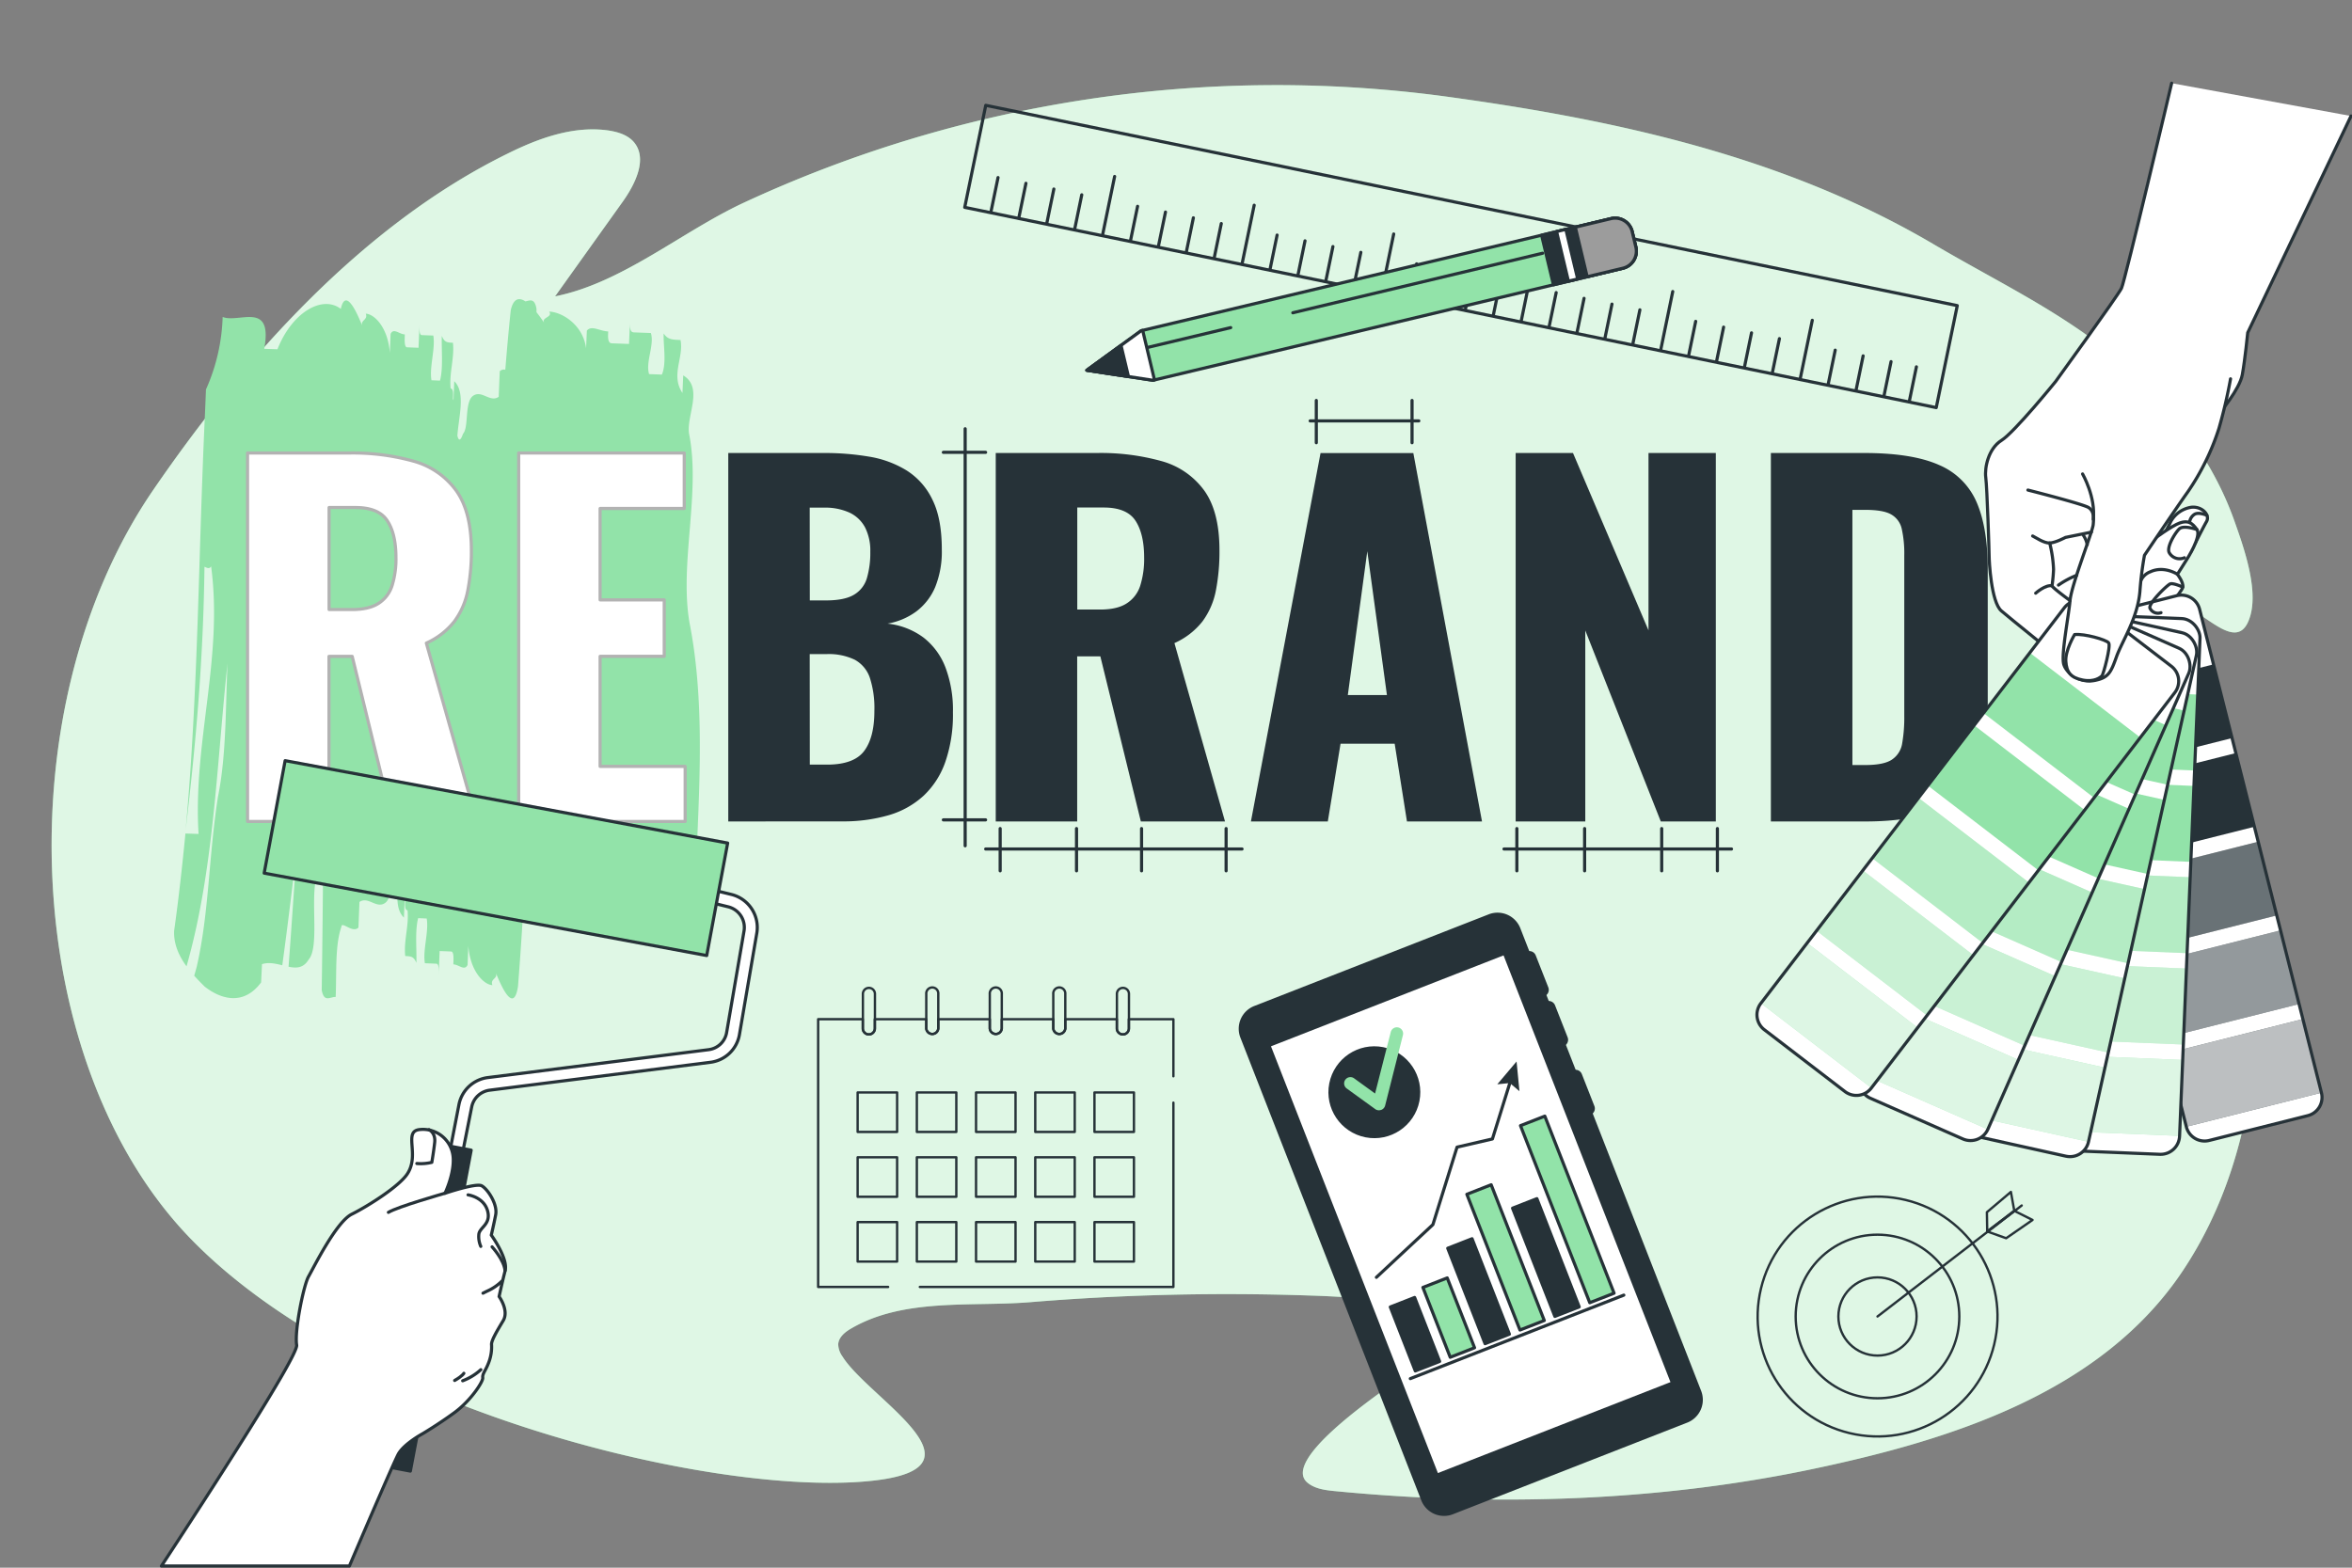 <svg xmlns="http://www.w3.org/2000/svg" viewBox="0 0 750 500"><rect x="0" y="0" width="750" height="500" fill="#808080" stroke="none"/><g id="background-simple"><path d="M616.5,77.85C568.6,49.65,514.28,38,459.92,30.63A403.46,403.46,0,0,0,237.11,64.68C217.42,73.85,198.4,90.26,177,94.52L198.5,64.43c4.15-5.79,8.22-14.08,3.43-19.34-2-2.14-4.93-3-7.8-3.46C183.05,40,171.91,44,161.85,49c-46.35,22.78-84.2,65.27-113,107.29C1.38,225.6,6.66,339.43,60.93,395.22s170.37,82.92,218.61,76.89c36.63-4.58-2.83-26.35-10.94-39.54a6.87,6.87,0,0,1-1.31-3.77c.1-2.31,2.21-4,4.2-5.13,16.74-9.72,38.12-6.86,56.64-8.32a767.73,767.73,0,0,1,88.7-2.18c4,.14,50.31,1.25,46.64,10.7-2.91,7.5-14.42,13.56-20.46,18.15-4.64,3.53-34.68,24-26,30.94,2.39,1.92,5.64,2.32,8.7,2.62,50.72,4.92,102.92,3.4,152.87-7.17,43.5-9.21,91.51-24.19,117.46-63.1,26.47-39.67,28.08-92.67,18-137.89a220.71,220.71,0,0,0-9.56-31.66c-3.71-9.55-9.61-17.59-14.53-26.51-2-3.59-3.35-7.93-1.92-11.77,6.3-17,24.61,16.88,29.6-1.3,2.42-8.83-2.25-21.93-5.22-30.27-5.34-15-14.39-28.54-25.22-40.16C666.47,103.54,641.92,92.82,616.5,77.85Z" style="fill:#92E3A9"></path><path d="M616.5,77.85C568.6,49.65,514.28,38,459.92,30.63A403.46,403.46,0,0,0,237.11,64.68C217.42,73.85,198.4,90.26,177,94.52L198.5,64.43c4.15-5.79,8.22-14.08,3.43-19.34-2-2.14-4.93-3-7.8-3.46C183.05,40,171.91,44,161.85,49c-46.35,22.78-84.2,65.27-113,107.29C1.38,225.6,6.66,339.43,60.93,395.22s170.37,82.92,218.61,76.89c36.63-4.58-2.83-26.35-10.94-39.54a6.87,6.87,0,0,1-1.31-3.77c.1-2.31,2.21-4,4.2-5.13,16.74-9.72,38.12-6.86,56.64-8.32a767.73,767.73,0,0,1,88.7-2.18c4,.14,50.31,1.25,46.64,10.7-2.91,7.5-14.42,13.56-20.46,18.15-4.64,3.53-34.68,24-26,30.94,2.39,1.92,5.64,2.32,8.7,2.62,50.72,4.92,102.92,3.4,152.87-7.17,43.5-9.21,91.51-24.19,117.46-63.1,26.47-39.67,28.08-92.67,18-137.89a220.71,220.71,0,0,0-9.56-31.66c-3.71-9.55-9.61-17.59-14.53-26.51-2-3.59-3.35-7.93-1.92-11.77,6.3-17,24.61,16.88,29.6-1.3,2.42-8.83-2.25-21.93-5.22-30.27-5.34-15-14.39-28.54-25.22-40.16C666.47,103.54,641.92,92.82,616.5,77.85Z" style="fill:#fff;opacity:0.7"></path></g><g id="Target"><circle cx="598.69" cy="419.88" r="38.24" transform="translate(50.59 903.93) rotate(-76.49)" style="fill:none;stroke:#263238;stroke-linecap:round;stroke-linejoin:round;stroke-width:0.75px"></circle><circle cx="598.69" cy="419.88" r="26.09" style="fill:none;stroke:#263238;stroke-linecap:round;stroke-linejoin:round;stroke-width:0.75px"></circle><circle cx="598.69" cy="419.88" r="12.47" style="fill:none;stroke:#263238;stroke-linecap:round;stroke-linejoin:round;stroke-width:0.75px"></circle><line x1="598.69" y1="419.88" x2="644.68" y2="384.48" style="fill:none;stroke:#263238;stroke-linecap:round;stroke-linejoin:round;stroke-width:0.75px"></line><polygon points="633.68 392.77 633.58 386.62 641.23 380.15 642.31 386.19 633.68 392.77" style="fill:none;stroke:#263238;stroke-linecap:round;stroke-linejoin:round;stroke-width:0.75px"></polygon><polygon points="642.31 386.19 648.13 389.1 639.72 394.92 633.68 392.77 642.31 386.19" style="fill:none;stroke:#263238;stroke-linecap:round;stroke-linejoin:round;stroke-width:0.75px"></polygon></g><g id="Device"><path d="M492.24,317.3h0a1.68,1.68,0,0,1-2.17-1l-4-10.17a1.67,1.67,0,0,1,1-2.17h0a1.67,1.67,0,0,1,2.18.95l4,10.17A1.69,1.69,0,0,1,492.24,317.3Z" style="fill:#263238;stroke:#263238;stroke-linecap:round;stroke-linejoin:round"></path><path d="M498.46,333.21h0a1.68,1.68,0,0,1-2.17-1l-4-10.17a1.69,1.69,0,0,1,.95-2.18h0a1.69,1.69,0,0,1,2.18,1l4,10.17A1.69,1.69,0,0,1,498.46,333.21Z" style="fill:#263238;stroke:#263238;stroke-linecap:round;stroke-linejoin:round"></path><path d="M507,355.11h0a1.69,1.69,0,0,1-2.18-.95l-4-10.17a1.67,1.67,0,0,1,.95-2.18h0a1.69,1.69,0,0,1,2.18.95l4,10.18A1.68,1.68,0,0,1,507,355.11Z" style="fill:#263238;stroke:#263238;stroke-linecap:round;stroke-linejoin:round"></path><path d="M537.86,453.26l-74.74,29.23a7.29,7.29,0,0,1-9.44-4.14L396,330.76a7.29,7.29,0,0,1,4.14-9.44l74.74-29.23a7.29,7.29,0,0,1,9.45,4.14L542,443.81A7.31,7.31,0,0,1,537.86,453.26Z" style="fill:#263238;stroke:#263238;stroke-linecap:round;stroke-linejoin:round"></path><rect x="428.66" y="313.72" width="80.63" height="147.14" transform="translate(-108.84 197.39) rotate(-21.36)" style="fill:#fff;stroke:#263238;stroke-linecap:round;stroke-linejoin:round"></rect><rect x="447.03" y="414.61" width="8.33" height="21.9" transform="translate(-124 193.54) rotate(-21.36)" style="fill:#263238;stroke:#263238;stroke-linecap:round;stroke-linejoin:round"></rect><rect x="457.79" y="408.31" width="8.33" height="23.92" transform="translate(-121.33 197.09) rotate(-21.36)" style="fill:#92E3A9;stroke:#263238;stroke-linecap:round;stroke-linejoin:round"></rect><rect x="467.31" y="395.5" width="8.33" height="32.68" transform="translate(-117.61 199.99) rotate(-21.36)" style="fill:#263238;stroke:#263238;stroke-linecap:round;stroke-linejoin:round"></rect><rect x="475.92" y="377.81" width="8.33" height="46.49" transform="translate(-113.09 202.39) rotate(-21.36)" style="fill:#92E3A9;stroke:#263238;stroke-linecap:round;stroke-linejoin:round"></rect><rect x="488.77" y="382.57" width="8.33" height="37.06" transform="translate(-112.22 207.07) rotate(-21.36)" style="fill:#263238;stroke:#263238;stroke-linecap:round;stroke-linejoin:round"></rect><rect x="495.6" y="355.45" width="8.33" height="60.64" transform="translate(-106.17 208.49) rotate(-21.36)" style="fill:#92E3A9;stroke:#263238;stroke-linecap:round;stroke-linejoin:round"></rect><line x1="449.72" y1="439.7" x2="517.8" y2="413.07" style="fill:#fff;stroke:#263238;stroke-linecap:round;stroke-linejoin:round"></line><polyline points="438.9 407.39 456.92 390.58 464.62 365.87 475.9 363.26 481.82 344.25" style="fill:none;stroke:#263238;stroke-linecap:round;stroke-linejoin:round"></polyline><polygon points="484.52 348.03 481.45 345.43 477.45 345.83 483.6 338.55 484.52 348.03" style="fill:#263238"></polygon><circle cx="438.23" cy="348.33" r="14.15" transform="translate(11.94 711.18) rotate(-78.88)" style="fill:#263238;stroke:#263238;stroke-linecap:round;stroke-linejoin:round"></circle><path d="M440.43,354l-.05,0a2,2,0,0,1-1.85-.26l-9.09-6.58a2,2,0,0,1,2.35-3.24l6.69,4.85,5-19.62a2,2,0,0,1,3.88,1l-5.68,22.48A2,2,0,0,1,440.43,354Z" style="fill:#92E3A9"></path></g><g id="Paint"><path d="M219.87,198.61c-3.26-18.89,3.58-41.33-.1-60.05-1.12-5.67,4.74-14.84-1.9-18.83-.09,1.87-.17,3.74-.25,5.61-3.84-5.77.49-11.24-.62-16.9-2.73-.1-4.09-.16-5.37-2.08-.16,3.75,1,9.42-.57,13.11l-4.08-.15c-1.2-3.8,1.77-9.31.57-13.11l-5.45-.2c-1.36-.05-1.27-1.93-1.19-3.8-.08,1.87-.25,5.62-.33,7.49l-5.44-.2c-1.37,0-1.28-1.92-1.2-3.79-2.72-.1-5.36-2.08-6.8-.25-.09,1.87-.17,3.74-.25,5.62-1-7.55-7.68-11.55-11.76-11.7,1.28,1.93-2.8,1.78-1.52,3.7-.8-1.2-1.66-2.41-2.54-3.5,0-.38,0-.76,0-1.13-.62-3.41-2-2.64-3.53-2.32-2-1.34-3.82-1-4.67,2.8-.67,6.3-1.23,12.63-1.74,19a1.82,1.82,0,0,0-1.77.48c-.08,2-.25,6.11-.33,8.15-2.8,1.93-5.36-2.26-8.16-.33s-1.32,10.15-3.22,12.11c-.84,2.48-1.42,2.22-1.8.63.4-6,2.73-13.79-1-17.39l-.24,6.1c-.06-.15-.11-.3-.16-.45,0-1.32.24-3.24-.75-3.32-.51-4.89,1.26-9.7.73-14.59-1.81-.08-2.72-.11-3.54-2.19-.17,4.08.5,10.22-.58,14.26l-2.72-.11c-.74-4.11,1.32-10.15.58-14.26l-3.64-.14c-.9,0-.82-2.08-.74-4.11-.08,2-.24,6.11-.33,8.15l-3.62-.15c-.91,0-.83-2.07-.75-4.11-1.81-.07-3.55-2.18-4.53-.18-.09,2-.17,4.07-.25,6.11-.58-8.19-4.95-12.44-7.68-12.55.83,2.07-1.89,2-1.07,4-2.34-5.9-5.5-11.82-6.88-5.52-6-4.58-15.67,1.28-20.2,12.87l-4.22-.14c2.84-15.45-8.08-8.05-13.26-10.17a61.09,61.09,0,0,1-5.32,23.13L65.36,132c-2.14,45.49-2.1,88.36-6.16,132.67,3.39-28.51,5.66-55.24,6-83.9.68.24,1.51.88,2.12-.14,3.9,29.28-5.82,56.15-4,85.35l-4.19-.14c-1,10.23-2.13,20.53-3.6,31-.2,4.35,1.61,8.15,3.95,11.36,8.76-30.67,9.61-64.51,13.07-96.63-.64,13.58-.31,29.13-3.06,42.64-3,19.32-2.79,36.82-6.77,54.17-.26.93-.52,1.88-.79,2.82,1.15,1.28,2.3,2.43,3.33,3.46,5.09,4,12.38,6.25,18-1.33.1-1.94.28-5.82.28-5.82,2.12-.69,4.34-.18,6.47.36,1.72-12.51,3.19-25,4.74-37.54,1.32-15.69,3.17-31.13,6.77-46.11-2.82,15.35-4.86,30.73-6.77,46.11-1,12.55-1.76,25.26-2.74,38,2.49.51,4.74.47,6.39-2.26,3.34-3.77.82-17.46,2.24-25.19,1-4,1.79-8.09,2.47-12.23-.15,15.77-.29,31.49-.52,47.11.74,4.11,2.64,2.14,4.45,2.21.33-8.14-.25-16.32,1.81-22.36.08-2,3.55,2.18,5.45.22l.32-8.16c2.8-1.92,5.36,2.26,8.17.33s1.31-10.14,3.21-12.11c.84-2.48,1.42-2.22,1.8-.63-.39,6-2.73,13.79,1,17.4.08-2,.17-4.07.25-6.11.06.15.1.31.15.46,0,1.31-.24,3.23.75,3.31.51,4.9-1.26,9.7-.73,14.6,1.82.07,2.72.11,3.55,2.18.16-4.07-.5-10.22.57-14.26l2.72.11c.75,4.11-1.31,10.15-.57,14.26l3.63.15c.91,0,.82,2.07.74,4.11.08-2,.25-6.11.33-8.15l3.63.15c.91,0,.83,2.07.74,4.11,1.82.07,3.55,2.18,4.54.18l.24-6.11c.59,8.18,5,12.44,7.68,12.55-.83-2.08,1.9-2,1.07-4,2.48,6.22,5.86,12.48,7.09,4.37.93-11.81,1.67-23.69,2.29-35.61.83-.88,5.46,2.27,8,.65l.32-7.49c4.16-1.72,8.08,2.17,12.25.45s1.77-9.32,4.57-11.09c3-5.52,3.92,3.9,3.67,9.52,2.81-1.77-.16,3.74,2.56,3.85,5.45.2,10.89.4,15.3-6.94,1.45-1.83,5.45.2,8.17.3C223.28,245.64,224.34,221.28,219.87,198.61Z" style="fill:#92E3A9"></path></g><g id="Ruler"><rect x="307.72" y="65.19" width="316.31" height="33.22" transform="translate(26.12 -92.39) rotate(11.65)" style="fill:none;stroke:#263238;stroke-linecap:round;stroke-linejoin:round"></rect><line x1="316" y1="67.54" x2="318.25" y2="56.63" style="fill:none;stroke:#263238;stroke-linecap:round;stroke-linejoin:round"></line><line x1="324.9" y1="69.38" x2="327.15" y2="58.46" style="fill:none;stroke:#263238;stroke-linecap:round;stroke-linejoin:round"></line><line x1="333.8" y1="71.21" x2="336.05" y2="60.29" style="fill:none;stroke:#263238;stroke-linecap:round;stroke-linejoin:round"></line><line x1="342.7" y1="73.05" x2="344.95" y2="62.13" style="fill:none;stroke:#263238;stroke-linecap:round;stroke-linejoin:round"></line><line x1="351.6" y1="74.88" x2="355.43" y2="56.28" style="fill:none;stroke:#263238;stroke-linecap:round;stroke-linejoin:round"></line><line x1="360.5" y1="76.72" x2="362.75" y2="65.8" style="fill:none;stroke:#263238;stroke-linecap:round;stroke-linejoin:round"></line><line x1="369.39" y1="78.55" x2="371.65" y2="67.63" style="fill:none;stroke:#263238;stroke-linecap:round;stroke-linejoin:round"></line><line x1="378.29" y1="80.39" x2="380.54" y2="69.47" style="fill:none;stroke:#263238;stroke-linecap:round;stroke-linejoin:round"></line><line x1="387.19" y1="82.22" x2="389.44" y2="71.3" style="fill:none;stroke:#263238;stroke-linecap:round;stroke-linejoin:round"></line><line x1="396.09" y1="84.06" x2="399.93" y2="65.45" style="fill:none;stroke:#263238;stroke-linecap:round;stroke-linejoin:round"></line><line x1="404.99" y1="85.89" x2="407.24" y2="74.97" style="fill:none;stroke:#263238;stroke-linecap:round;stroke-linejoin:round"></line><line x1="413.89" y1="87.73" x2="416.14" y2="76.81" style="fill:none;stroke:#263238;stroke-linecap:round;stroke-linejoin:round"></line><line x1="422.79" y1="89.56" x2="425.04" y2="78.64" style="fill:none;stroke:#263238;stroke-linecap:round;stroke-linejoin:round"></line><line x1="431.68" y1="91.4" x2="433.94" y2="80.48" style="fill:none;stroke:#263238;stroke-linecap:round;stroke-linejoin:round"></line><line x1="440.58" y1="93.23" x2="444.42" y2="74.63" style="fill:none;stroke:#263238;stroke-linecap:round;stroke-linejoin:round"></line><line x1="449.48" y1="95.06" x2="451.73" y2="84.15" style="fill:none;stroke:#263238;stroke-linecap:round;stroke-linejoin:round"></line><line x1="458.38" y1="96.9" x2="460.63" y2="85.98" style="fill:none;stroke:#263238;stroke-linecap:round;stroke-linejoin:round"></line><line x1="467.28" y1="98.73" x2="469.53" y2="87.82" style="fill:none;stroke:#263238;stroke-linecap:round;stroke-linejoin:round"></line><line x1="476.18" y1="100.57" x2="478.43" y2="89.65" style="fill:none;stroke:#263238;stroke-linecap:round;stroke-linejoin:round"></line><line x1="485.08" y1="102.4" x2="488.91" y2="83.8" style="fill:none;stroke:#263238;stroke-linecap:round;stroke-linejoin:round"></line><line x1="493.97" y1="104.24" x2="496.23" y2="93.32" style="fill:none;stroke:#263238;stroke-linecap:round;stroke-linejoin:round"></line><line x1="502.87" y1="106.07" x2="505.12" y2="95.15" style="fill:none;stroke:#263238;stroke-linecap:round;stroke-linejoin:round"></line><line x1="511.77" y1="107.91" x2="514.02" y2="96.99" style="fill:none;stroke:#263238;stroke-linecap:round;stroke-linejoin:round"></line><line x1="520.67" y1="109.74" x2="522.92" y2="98.82" style="fill:none;stroke:#263238;stroke-linecap:round;stroke-linejoin:round"></line><line x1="529.57" y1="111.58" x2="533.4" y2="92.98" style="fill:none;stroke:#263238;stroke-linecap:round;stroke-linejoin:round"></line><line x1="538.47" y1="113.41" x2="540.72" y2="102.49" style="fill:none;stroke:#263238;stroke-linecap:round;stroke-linejoin:round"></line><line x1="547.37" y1="115.25" x2="549.62" y2="104.33" style="fill:none;stroke:#263238;stroke-linecap:round;stroke-linejoin:round"></line><line x1="556.27" y1="117.08" x2="558.52" y2="106.16" style="fill:none;stroke:#263238;stroke-linecap:round;stroke-linejoin:round"></line><line x1="565.16" y1="118.92" x2="567.42" y2="108" style="fill:none;stroke:#263238;stroke-linecap:round;stroke-linejoin:round"></line><line x1="574.06" y1="120.75" x2="577.9" y2="102.15" style="fill:none;stroke:#263238;stroke-linecap:round;stroke-linejoin:round"></line><line x1="582.96" y1="122.59" x2="585.21" y2="111.67" style="fill:none;stroke:#263238;stroke-linecap:round;stroke-linejoin:round"></line><line x1="591.86" y1="124.42" x2="594.11" y2="113.5" style="fill:none;stroke:#263238;stroke-linecap:round;stroke-linejoin:round"></line><line x1="600.76" y1="126.26" x2="603.01" y2="115.34" style="fill:none;stroke:#263238;stroke-linecap:round;stroke-linejoin:round"></line><line x1="608.85" y1="127.92" x2="611.1" y2="117" style="fill:none;stroke:#263238;stroke-linecap:round;stroke-linejoin:round"></line></g><g id="Pencil"><path d="M367.67,121.29l-21.1-3.2,17.33-12.61L513.72,69.73a5.59,5.59,0,0,1,6.74,4.15l1.18,4.92a5.6,5.6,0,0,1-4.14,6.75Z" style="fill:#92E3A9;stroke:#263238;stroke-linecap:round;stroke-linejoin:round"></path><polygon points="364.37 105.36 363.9 105.48 346.57 118.09 367.67 121.29 368.14 121.18 364.37 105.36" style="fill:#fff;stroke:#263238;stroke-linecap:round;stroke-linejoin:round"></polygon><polygon points="357.47 110.16 346.57 118.09 359.84 120.1 357.47 110.16" style="fill:#263238;stroke:#263238;stroke-linecap:round;stroke-linejoin:round"></polygon><path d="M504.73,65.45h5.07a5.6,5.6,0,0,1,5.6,5.6V93.81a0,0,0,0,1,0,0H499.13a0,0,0,0,1,0,0V71A5.6,5.6,0,0,1,504.73,65.45Z" transform="translate(466.99 -432.26) rotate(76.58)" style="fill:#263238;stroke:#263238;stroke-linecap:round;stroke-linejoin:round"></path><rect x="498.2" y="73.3" width="3.04" height="16.26" transform="translate(-5.25 118.19) rotate(-13.42)" style="fill:#fff;stroke:#263238;stroke-linecap:round;stroke-linejoin:round"></rect><path d="M510.1,69.7h5.07a5.6,5.6,0,0,1,5.6,5.6V87a0,0,0,0,1,0,0H504.51a0,0,0,0,1,0,0V75.29a5.6,5.6,0,0,1,5.6-5.6Z" transform="translate(469.87 -438.48) rotate(76.58)" style="fill:#9c9c9c;stroke:#263238;stroke-linecap:round;stroke-linejoin:round"></path><line x1="491.91" y1="80.76" x2="412.25" y2="99.76" style="fill:none;stroke:#263238;stroke-linecap:round;stroke-linejoin:round"></line><line x1="392.45" y1="104.49" x2="365.96" y2="110.81" style="fill:none;stroke:#263238;stroke-linecap:round;stroke-linejoin:round"></line></g><g id="Calendar"><path d="M283.2,410.46H260.89v-85.4h14.22V328a1.92,1.92,0,0,0,3.84,0v-2.93h16.42V328a1.92,1.92,0,0,0,3.83,0v-2.93h16.42V328a1.92,1.92,0,0,0,3.83,0v-2.93h16.42V328a1.92,1.92,0,0,0,3.83,0v-2.93h16.42V328a1.92,1.92,0,0,0,3.84,0v-2.93h14.21v18.2" style="fill:none;stroke:#263238;stroke-linecap:round;stroke-linejoin:round;stroke-width:0.75px"></path><polyline points="374.17 351.68 374.17 410.46 293.31 410.46" style="fill:none;stroke:#263238;stroke-linecap:round;stroke-linejoin:round;stroke-width:0.75px"></polyline><rect x="273.48" y="348.43" width="12.59" height="12.59" style="fill:none;stroke:#263238;stroke-linecap:round;stroke-linejoin:round;stroke-width:0.75px"></rect><rect x="292.36" y="348.43" width="12.59" height="12.59" style="fill:none;stroke:#263238;stroke-linecap:round;stroke-linejoin:round;stroke-width:0.75px"></rect><rect x="311.24" y="348.43" width="12.59" height="12.59" style="fill:none;stroke:#263238;stroke-linecap:round;stroke-linejoin:round;stroke-width:0.75px"></rect><rect x="330.12" y="348.43" width="12.59" height="12.59" style="fill:none;stroke:#263238;stroke-linecap:round;stroke-linejoin:round;stroke-width:0.75px"></rect><rect x="349" y="348.43" width="12.59" height="12.59" style="fill:none;stroke:#263238;stroke-linecap:round;stroke-linejoin:round;stroke-width:0.75px"></rect><rect x="273.48" y="369.11" width="12.59" height="12.59" style="fill:none;stroke:#263238;stroke-linecap:round;stroke-linejoin:round;stroke-width:0.75px"></rect><rect x="292.36" y="369.11" width="12.59" height="12.59" style="fill:none;stroke:#263238;stroke-linecap:round;stroke-linejoin:round;stroke-width:0.75px"></rect><rect x="311.24" y="369.11" width="12.59" height="12.59" style="fill:none;stroke:#263238;stroke-linecap:round;stroke-linejoin:round;stroke-width:0.75px"></rect><rect x="330.12" y="369.11" width="12.59" height="12.59" style="fill:none;stroke:#263238;stroke-linecap:round;stroke-linejoin:round;stroke-width:0.75px"></rect><rect x="349" y="369.11" width="12.59" height="12.59" style="fill:none;stroke:#263238;stroke-linecap:round;stroke-linejoin:round;stroke-width:0.75px"></rect><rect x="273.48" y="389.78" width="12.59" height="12.59" style="fill:none;stroke:#263238;stroke-linecap:round;stroke-linejoin:round;stroke-width:0.75px"></rect><rect x="292.36" y="389.78" width="12.59" height="12.59" style="fill:none;stroke:#263238;stroke-linecap:round;stroke-linejoin:round;stroke-width:0.75px"></rect><rect x="311.24" y="389.78" width="12.59" height="12.59" style="fill:none;stroke:#263238;stroke-linecap:round;stroke-linejoin:round;stroke-width:0.75px"></rect><rect x="330.12" y="389.78" width="12.59" height="12.59" style="fill:none;stroke:#263238;stroke-linecap:round;stroke-linejoin:round;stroke-width:0.75px"></rect><rect x="349" y="389.78" width="12.59" height="12.59" style="fill:none;stroke:#263238;stroke-linecap:round;stroke-linejoin:round;stroke-width:0.75px"></rect><path d="M279,317V328a1.92,1.92,0,0,1-3.84,0V317a1.92,1.92,0,1,1,3.84,0Z" style="fill:none;stroke:#263238;stroke-linecap:round;stroke-linejoin:round;stroke-width:0.75px"></path><path d="M299.2,317V328a1.92,1.92,0,0,1-3.83,0V317a1.92,1.92,0,1,1,3.83,0Z" style="fill:none;stroke:#263238;stroke-linecap:round;stroke-linejoin:round;stroke-width:0.75px"></path><path d="M319.45,317V328a1.92,1.92,0,0,1-3.83,0V317a1.92,1.92,0,1,1,3.83,0Z" style="fill:none;stroke:#263238;stroke-linecap:round;stroke-linejoin:round;stroke-width:0.75px"></path><path d="M339.7,317V328a1.92,1.92,0,0,1-3.83,0V317a1.92,1.92,0,1,1,3.83,0Z" style="fill:none;stroke:#263238;stroke-linecap:round;stroke-linejoin:round;stroke-width:0.75px"></path><path d="M360,317V328a1.92,1.92,0,0,1-3.84,0V317a1.92,1.92,0,1,1,3.84,0Z" style="fill:none;stroke:#263238;stroke-linecap:round;stroke-linejoin:round;stroke-width:0.75px"></path></g><g id="Lines"><line x1="419.74" y1="141.2" x2="419.74" y2="127.72" style="fill:none;stroke:#263238;stroke-linecap:round;stroke-linejoin:round"></line><line x1="450.27" y1="141.2" x2="450.27" y2="127.72" style="fill:none;stroke:#263238;stroke-linecap:round;stroke-linejoin:round"></line><line x1="417.78" y1="134.24" x2="452.43" y2="134.24" style="fill:none;stroke:#263238;stroke-linecap:round;stroke-linejoin:round"></line><line x1="300.81" y1="144.27" x2="314.29" y2="144.27" style="fill:none;stroke:#263238;stroke-linecap:round;stroke-linejoin:round"></line><line x1="300.81" y1="261.49" x2="314.29" y2="261.49" style="fill:none;stroke:#263238;stroke-linecap:round;stroke-linejoin:round"></line><line x1="307.77" y1="136.75" x2="307.77" y2="269.76" style="fill:none;stroke:#263238;stroke-linecap:round;stroke-linejoin:round"></line><line x1="318.93" y1="277.74" x2="318.93" y2="264.26" style="fill:none;stroke:#263238;stroke-linecap:round;stroke-linejoin:round"></line><line x1="343.28" y1="277.74" x2="343.28" y2="264.26" style="fill:none;stroke:#263238;stroke-linecap:round;stroke-linejoin:round"></line><line x1="390.98" y1="277.74" x2="390.98" y2="264.26" style="fill:none;stroke:#263238;stroke-linecap:round;stroke-linejoin:round"></line><line x1="364.02" y1="277.74" x2="364.02" y2="264.26" style="fill:none;stroke:#263238;stroke-linecap:round;stroke-linejoin:round"></line><line x1="314.31" y1="270.78" x2="396.06" y2="270.78" style="fill:none;stroke:#263238;stroke-linecap:round;stroke-linejoin:round"></line><line x1="483.69" y1="277.74" x2="483.69" y2="264.26" style="fill:none;stroke:#263238;stroke-linecap:round;stroke-linejoin:round"></line><line x1="505.3" y1="277.74" x2="505.3" y2="264.26" style="fill:none;stroke:#263238;stroke-linecap:round;stroke-linejoin:round"></line><line x1="547.64" y1="277.74" x2="547.64" y2="264.26" style="fill:none;stroke:#263238;stroke-linecap:round;stroke-linejoin:round"></line><line x1="529.88" y1="277.74" x2="529.88" y2="264.26" style="fill:none;stroke:#263238;stroke-linecap:round;stroke-linejoin:round"></line><line x1="479.59" y1="270.78" x2="552.14" y2="270.78" style="fill:none;stroke:#263238;stroke-linecap:round;stroke-linejoin:round"></line></g><g id="Text"><path d="M232.23,262V144.48h30.61a84.53,84.53,0,0,1,14.28,1.16,32.85,32.85,0,0,1,12,4.42,22.35,22.35,0,0,1,8.2,9.29q3,6,3,15.88a30.19,30.19,0,0,1-2.1,12,19,19,0,0,1-6,7.76,21.68,21.68,0,0,1-9.21,3.91,23.36,23.36,0,0,1,11.46,4.43,22,22,0,0,1,7,9.5,38.35,38.35,0,0,1,2.4,14.36,46.15,46.15,0,0,1-2.4,15.74,27,27,0,0,1-6.89,10.8,27.9,27.9,0,0,1-11.09,6.24,51.76,51.76,0,0,1-15.16,2Zm26-70.5h5.07c4,0,7-.6,9-1.81a9.11,9.11,0,0,0,4.13-5.29,28.64,28.64,0,0,0,1.09-8.42,16.35,16.35,0,0,0-1.67-7.76,10.87,10.87,0,0,0-4.93-4.71,18.69,18.69,0,0,0-8.2-1.6H258.2Zm0,52.37h5.51q8.55,0,11.82-4.35t3.26-12.77a31.29,31.29,0,0,0-1.45-10.59,10.34,10.34,0,0,0-4.78-5.73,19.06,19.06,0,0,0-9-1.81H258.2Z" style="fill:#263238"></path><path d="M317.52,262V144.48h32.35a72.17,72.17,0,0,1,20.6,2.61A25,25,0,0,1,384,156.44q4.86,6.75,4.86,19.08a64.94,64.94,0,0,1-1.16,12.91,24.26,24.26,0,0,1-4.28,9.79,23.58,23.58,0,0,1-8.92,6.89L390.63,262H363.79l-12.91-52.65h-7.39V262Zm26-67.59h7.25c3.67,0,6.53-.66,8.56-2a10.44,10.44,0,0,0,4.28-5.66,28.46,28.46,0,0,0,1.23-8.92q0-7.54-2.76-11.75t-10.15-4.21h-8.41Z" style="fill:#263238"></path><path d="M398.89,262l22.2-117.49h29.59L472.58,262H448.65l-3.92-24.8H427.47L423.41,262Zm30.9-40.32h12.47L436,175.81Z" style="fill:#263238"></path><path d="M483.31,262V144.48h18.28l24.08,56.57V144.48h21.47V262H529.59l-24.08-60.92V262Z" style="fill:#263238"></path><path d="M564.69,262V144.48h29.73q15.38,0,23.94,3.84a22.57,22.57,0,0,1,12,12q3.5,8.19,3.49,21.25v42.65q0,13.2-3.49,21.54a22.78,22.78,0,0,1-12,12.25Q609.94,262,594.71,262Zm26-18h4.06q6,0,8.56-1.74a7.63,7.63,0,0,0,3.26-5.22,47.85,47.85,0,0,0,.66-8.7V177.11a35.94,35.94,0,0,0-.8-8.41,7,7,0,0,0-3.41-4.64c-1.74-1-4.55-1.45-8.41-1.45h-3.92Z" style="fill:#263238"></path><path d="M78.94,262V144.48h32.35a72.12,72.12,0,0,1,20.6,2.61,25,25,0,0,1,13.56,9.35q4.86,6.75,4.86,19.08a64.94,64.94,0,0,1-1.16,12.91,24.13,24.13,0,0,1-4.28,9.79,23.51,23.51,0,0,1-8.92,6.89L152.05,262H125.21l-12.9-52.65h-7.4V262Zm26-67.59h7.25c3.67,0,6.53-.66,8.56-2a10.44,10.44,0,0,0,4.28-5.66,28.46,28.46,0,0,0,1.23-8.92q0-7.54-2.76-11.75t-10.15-4.21h-8.41Z" style="fill:#fff;stroke:#b2b2b2;stroke-linecap:round;stroke-linejoin:round"></path><path d="M165.39,262V144.48h52.8v17.69H191.36v29.16h20.45v18H191.36v35.1h27.12V262Z" style="fill:#fff;stroke:#b2b2b2;stroke-linecap:round;stroke-linejoin:round"></path></g><g id="hand-2"><path d="M698.69,175.87s3.69-7.38,4.92-9.51-1.45-4.92-4.81-4.58a9.06,9.06,0,0,0-6.6,4.58c-.67,1.46-1.79,3.47-1.79,3.47l-.45,2s4-2.69,5.93-1.68,2,5.7,2,5.7Z" style="fill:#fff;stroke:#263238;stroke-linecap:round;stroke-linejoin:round"></path><path d="M749.69,37l-32.94,69.1s-.86,8.63-1.72,13.38-7.34,12.31-7.34,12.31l-22.88,37.56,1.72,2.8s6.05-4.53,8.64-5.39,3.88,0,5.39,2.16-3.23,9.49-3.23,9.49l-3,4.75s2,2.59,1.73,4.1-8,10.37-9.5,11.44-8.2,2.6-8.2,2.6,7.56,4.74,9.07,8.85-1.73,5.39-4.1,5.18-27.85-6.05-29.15-7.34-12.73-10.36-16-13.17-3.89-16-3.89-17.49-.64-21.8-1.07-25,.86-9.28,5-11.87,17.27-18.78,17.27-18.78,19.86-27.4,21-29.74,16-65.41,16-65.41" style="fill:#fff;stroke:#263238;stroke-linecap:round;stroke-linejoin:round"></path><path d="M662.72,197.94,694.09,190a6,6,0,0,1,7.33,4.38l38.83,154.12a6,6,0,0,1-4.38,7.33l-31.37,7.9a6,6,0,0,1-7.33-4.38L658.35,205.26A6,6,0,0,1,662.72,197.94Z" style="fill:#fff"></path><rect x="672.16" y="245.23" width="44.42" height="24.24" transform="translate(-41.83 177.44) rotate(-14.14)" style="fill:#263238"></rect><rect x="665.04" y="216.95" width="44.42" height="24.24" transform="translate(-35.14 174.84) rotate(-14.14)" style="fill:#263238"></rect><rect x="686.41" y="301.78" width="44.42" height="24.24" transform="translate(-55.22 182.63) rotate(-14.14)" style="fill:#263238"></rect><rect x="686.41" y="301.78" width="44.42" height="24.24" transform="translate(-55.22 182.63) rotate(-14.14)" style="fill:#fff;opacity:0.5"></rect><rect x="693.53" y="330.06" width="44.42" height="24.24" transform="translate(-61.91 185.23) rotate(-14.14)" style="fill:#263238"></rect><rect x="693.53" y="330.06" width="44.42" height="24.24" transform="translate(-61.91 185.23) rotate(-14.14)" style="fill:#fff;opacity:0.69"></rect><rect x="679.29" y="273.5" width="44.42" height="24.24" transform="translate(-48.52 180.04) rotate(-14.14)" style="fill:#263238"></rect><rect x="679.29" y="273.5" width="44.42" height="24.24" transform="translate(-48.52 180.04) rotate(-14.14)" style="fill:#fff;opacity:0.31"></rect><path d="M662.72,197.94,694.09,190a6,6,0,0,1,7.33,4.38l38.83,154.12a6,6,0,0,1-4.38,7.33l-31.37,7.9a6,6,0,0,1-7.33-4.38L658.35,205.26A6,6,0,0,1,662.72,197.94Z" style="fill:none;stroke:#263238;stroke-linecap:round;stroke-linejoin:round"></path><rect x="653.9" y="196.51" width="44.42" height="171.01" rx="6.04" transform="translate(1340.06 591.56) rotate(-177.65)" style="fill:#fff"></rect><rect x="664.81" y="239.66" width="24.24" height="44.42" transform="translate(387.48 927.48) rotate(-87.65)" style="fill:#92E3A9"></rect><rect x="666.01" y="210.53" width="24.24" height="44.42" transform="translate(417.74 900.74) rotate(-87.65)" style="fill:#92E3A9"></rect><rect x="662.42" y="297.94" width="24.24" height="44.42" transform="translate(326.96 980.96) rotate(-87.65)" style="fill:#92E3A9"></rect><rect x="662.42" y="297.94" width="24.24" height="44.42" transform="translate(326.96 980.96) rotate(-87.65)" style="fill:#fff;opacity:0.5"></rect><rect x="661.22" y="327.07" width="24.24" height="44.42" transform="translate(296.7 1007.71) rotate(-87.65)" style="fill:#92E3A9"></rect><rect x="661.22" y="327.07" width="24.24" height="44.42" transform="translate(296.7 1007.71) rotate(-87.65)" style="fill:#fff;opacity:0.69"></rect><rect x="663.62" y="268.8" width="24.24" height="44.42" transform="translate(357.22 954.22) rotate(-87.65)" style="fill:#92E3A9"></rect><rect x="663.62" y="268.8" width="24.24" height="44.42" transform="translate(357.22 954.22) rotate(-87.65)" style="fill:#fff;opacity:0.31"></rect><rect x="653.9" y="196.51" width="44.42" height="171.01" rx="6.04" transform="translate(1340.06 591.56) rotate(-177.65)" style="fill:none;stroke:#263238;stroke-linecap:round;stroke-linejoin:round"></rect><rect x="639.26" y="196.29" width="44.42" height="171.01" rx="6.04" transform="translate(1246.29 700.06) rotate(-167.5)" style="fill:#fff"></rect><rect x="653.71" y="239.9" width="24.24" height="44.42" transform="translate(265.85 855.44) rotate(-77.5)" style="fill:#92E3A9"></rect><rect x="660.03" y="211.43" width="24.24" height="44.42" transform="translate(298.59 839.3) rotate(-77.5)" style="fill:#92E3A9"></rect><rect x="641.09" y="296.84" width="24.24" height="44.42" transform="translate(200.37 887.74) rotate(-77.5)" style="fill:#92E3A9"></rect><rect x="641.09" y="296.84" width="24.24" height="44.42" transform="translate(200.37 887.74) rotate(-77.5)" style="fill:#fff;opacity:0.5"></rect><rect x="634.78" y="325.31" width="24.24" height="44.42" transform="translate(167.63 903.89) rotate(-77.5)" style="fill:#92E3A9"></rect><rect x="634.78" y="325.31" width="24.24" height="44.42" transform="translate(167.63 903.89) rotate(-77.5)" style="fill:#fff;opacity:0.69"></rect><rect x="647.4" y="268.37" width="24.24" height="44.42" transform="translate(233.11 871.59) rotate(-77.5)" style="fill:#92E3A9"></rect><rect x="647.4" y="268.37" width="24.24" height="44.42" transform="translate(233.11 871.59) rotate(-77.5)" style="fill:#fff;opacity:0.31"></rect><rect x="639.26" y="196.29" width="44.42" height="171.01" rx="6.04" transform="translate(1246.29 700.06) rotate(-167.5)" style="fill:none;stroke:#263238;stroke-linecap:round;stroke-linejoin:round"></rect><rect x="623.34" y="193.03" width="44.42" height="171.01" rx="6.04" transform="translate(1124.11 793.6) rotate(-156.23)" style="fill:#fff"></rect><rect x="641.55" y="237.87" width="24.24" height="44.42" transform="translate(152.22 753.51) rotate(-66.23)" style="fill:#92E3A9"></rect><rect x="653.31" y="211.19" width="24.24" height="44.42" transform="translate(183.66 748.34) rotate(-66.23)" style="fill:#92E3A9"></rect><rect x="618.05" y="291.25" width="24.24" height="44.42" transform="translate(89.34 763.87) rotate(-66.23)" style="fill:#92E3A9"></rect><rect x="618.05" y="291.25" width="24.24" height="44.42" transform="translate(89.34 763.87) rotate(-66.23)" style="fill:#fff;opacity:0.5"></rect><rect x="606.3" y="317.94" width="24.24" height="44.42" transform="translate(57.9 769.05) rotate(-66.23)" style="fill:#92E3A9"></rect><rect x="606.3" y="317.94" width="24.24" height="44.42" transform="translate(57.9 769.05) rotate(-66.23)" style="fill:#fff;opacity:0.69"></rect><rect x="629.8" y="264.56" width="24.24" height="44.42" transform="translate(120.78 758.69) rotate(-66.23)" style="fill:#92E3A9"></rect><rect x="629.8" y="264.56" width="24.24" height="44.42" transform="translate(120.78 758.69) rotate(-66.23)" style="fill:#fff;opacity:0.31"></rect><rect x="623.34" y="193.03" width="44.42" height="171.01" rx="6.04" transform="translate(1124.11 793.6) rotate(-156.23)" style="fill:none;stroke:#263238;stroke-linecap:round;stroke-linejoin:round"></rect><path d="M666.69,192.78l25.67,19.68a6,6,0,0,1,1.11,8.47L596.74,347a6,6,0,0,1-8.46,1.11l-25.66-19.68A6,6,0,0,1,561.5,320l96.73-126.11A6,6,0,0,1,666.69,192.78Z" style="fill:#fff"></path><rect x="627.64" y="232.26" width="24.24" height="44.42" transform="translate(48.48 607.22) rotate(-52.51)" style="fill:#92E3A9"></rect><rect x="645.39" y="209.12" width="24.24" height="44.42" transform="translate(73.79 612.25) rotate(-52.51)" style="fill:#92E3A9"></rect><rect x="592.14" y="278.54" width="24.24" height="44.42" transform="translate(-2.13 597.17) rotate(-52.51)" style="fill:#92E3A9"></rect><rect x="592.14" y="278.54" width="24.24" height="44.42" transform="translate(-2.13 597.17) rotate(-52.51)" style="fill:#fff;opacity:0.5"></rect><rect x="574.4" y="301.67" width="24.24" height="44.42" transform="translate(-27.44 592.14) rotate(-52.51)" style="fill:#92E3A9"></rect><rect x="574.4" y="301.67" width="24.24" height="44.42" transform="translate(-27.44 592.14) rotate(-52.51)" style="fill:#fff;opacity:0.69"></rect><rect x="609.89" y="255.4" width="24.24" height="44.42" transform="translate(23.17 602.19) rotate(-52.51)" style="fill:#92E3A9"></rect><rect x="609.89" y="255.4" width="24.24" height="44.42" transform="translate(23.17 602.19) rotate(-52.51)" style="fill:#fff;opacity:0.31"></rect><path d="M666.69,192.78l25.67,19.68a6,6,0,0,1,1.11,8.47L596.74,347a6,6,0,0,1-8.46,1.11l-25.66-19.68A6,6,0,0,1,561.5,320l96.73-126.11A6,6,0,0,1,666.69,192.78Z" style="fill:none;stroke:#263238;stroke-linecap:round;stroke-linejoin:round"></path><path d="M646.66,156.3s17.68,4.47,19.36,5.59,1.68,3.13,1.45,5.48-6.93,19.13-7.38,24.17-2.91,17.34-2,20.36,5.25,6,9.73,5.15,5.26-2.47,7.05-7.5,6.71-12.2,7.49-20.81a110.27,110.27,0,0,1,1.46-11.63s10-14.88,13.76-20.14a77,77,0,0,0,10-20.36,160.65,160.65,0,0,0,3.69-15.78" style="fill:#fff;stroke:#263238;stroke-linecap:round;stroke-linejoin:round"></path><path d="M661.54,202.39s-3,5-2.79,8.5,1.56,5.26,5.37,6,5.7-.89,6.15-1.34,2.91-9.51,2.13-10.52S664.68,202.05,661.54,202.39Z" style="fill:#fff;stroke:#263238;stroke-linecap:round;stroke-linejoin:round"></path><path d="M694.3,183.14s-4.23-2.79-8.59-.78a5.33,5.33,0,0,0-2.91,2.58" style="fill:#fff;stroke:#263238;stroke-linecap:round;stroke-linejoin:round"></path><path d="M696,187.24s-3-1.41-4-1-7.28,6.49-6.38,7.83a2.82,2.82,0,0,0,3.47,1.34" style="fill:none;stroke:#263238;stroke-linecap:round;stroke-linejoin:round"></path><path d="M700.56,168.9s-4.33-1.53-5.68-.19-4.14,5.93-3.13,7.61a3.79,3.79,0,0,0,4.81,1.57" style="fill:none;stroke:#263238;stroke-linecap:round;stroke-linejoin:round"></path><path d="M703.72,164.35s-2.57-1.12-3.91-.33a3.49,3.49,0,0,0-1.57,2.34" style="fill:none;stroke:#263238;stroke-linecap:round;stroke-linejoin:round"></path><path d="M666.91,169.72l-8.27,1.68s-3.14,1.68-5,1.79-4.7-1.9-5.48-2.24" style="fill:none;stroke:#263238;stroke-linecap:round;stroke-linejoin:round"></path><path d="M653.6,173.19a40.92,40.92,0,0,1,1.23,8.39c-.11,3-.45,4.7-.45,5.26s5.71,4.7,5.71,4.7" style="fill:none;stroke:#263238;stroke-linecap:round;stroke-linejoin:round"></path><path d="M649.13,189.19s3.13-2.8,5.25-2.35" style="fill:none;stroke:#263238;stroke-linecap:round;stroke-linejoin:round"></path><path d="M656.4,186.61a28.23,28.23,0,0,1,5.82-3.13" style="fill:none;stroke:#263238;stroke-linecap:round;stroke-linejoin:round"></path><path d="M664.34,170.73a8,8,0,0,1,1.23,3" style="fill:#fff;stroke:#263238;stroke-linecap:round;stroke-linejoin:round"></path><path d="M664.09,151.16s4.28,7.47,3.39,14.48" style="fill:none;stroke:#263238;stroke-linecap:round;stroke-linejoin:round"></path></g><g id="hand-1"><rect x="83.98" y="412.6" width="104.18" height="9.12" transform="translate(-299.13 473.19) rotate(-79.27)" style="fill:#263238;stroke:#263238;stroke-linecap:round;stroke-linejoin:round"></rect><path d="M147.77,366.37l-4-.77,2.57-13.27a10.76,10.76,0,0,1,9.25-8.65l70.33-8.89a6.65,6.65,0,0,0,5.8-5.55l5.54-32.32a6.78,6.78,0,0,0-5-7.69l-4.54-1.12,1-3.93,4.55,1.11a10.85,10.85,0,0,1,8.06,12.31l-5.53,32.32a10.73,10.73,0,0,1-9.29,8.89l-70.34,8.89a6.72,6.72,0,0,0-5.77,5.41Z" style="fill:#fff;stroke:#263238;stroke-linecap:round;stroke-linejoin:round"></path><rect x="139.9" y="201.94" width="36.49" height="143.54" transform="translate(-139.9 379.04) rotate(-79.45)" style="fill:#92E3A9;stroke:#263238;stroke-linecap:round;stroke-linejoin:round"></rect><path d="M51.47,499.47h59.94c6.83-16,14.66-34.14,15.73-35.93,2-3.25,7.68-6.31,7.68-6.31s4.93-2.91,10.12-6.71,9.17-9.9,9-11.11.88-2.23,1.75-4.47a13.88,13.88,0,0,0,1.06-6c-.2-1.22,1.75-4.47,3.7-7.72s-1.3-7.7-1.3-7.7.93-4.33,1.93-8.25-4.42-11.34-4.42-11.34.73-3.05,1.4-6.49-2.66-8.31-4.48-9.25-11.69,2.4-11.69,2.4,3.09-6.37,2.6-11.7a9.66,9.66,0,0,0-10.63-8.63c-5.34.49,0,7.88-3.88,14-2.55,4.08-12.81,10.51-17.81,13S100,404.34,98.4,407.12,93.85,424.57,94.6,429C95.17,432.35,66.21,477,51.47,499.47Z" style="fill:#fff;stroke:#263238;stroke-linecap:round;stroke-linejoin:round"></path><path d="M141.85,380.58s-15.2,4.34-18,6.09" style="fill:none;stroke:#263238;stroke-linecap:round;stroke-linejoin:round"></path><path d="M160,408.64a15.78,15.78,0,0,1-4.33,3c-.44.2-1,.48-1.65.81" style="fill:none;stroke:#263238;stroke-linecap:round;stroke-linejoin:round"></path><path d="M153.33,436.85a18.1,18.1,0,0,1-5.79,3.54" style="fill:none;stroke:#263238;stroke-linecap:round;stroke-linejoin:round"></path><path d="M147.91,438s-.37.83-2.93,2.29" style="fill:none;stroke:#263238;stroke-linecap:round;stroke-linejoin:round"></path><path d="M149.25,381.09s5,.69,6.22,5.08-2.68,5.3-2.79,7.62a7.68,7.68,0,0,0,.63,3.73" style="fill:none;stroke:#263238;stroke-linecap:round;stroke-linejoin:round"></path><path d="M156.91,397.67s3.85,4.17,4.13,7.59" style="fill:none;stroke:#263238;stroke-linecap:round;stroke-linejoin:round"></path><path d="M136.82,360.3s2.14,1,1.79,4.1-.91,6.32-.91,6.32a15,15,0,0,1-4.78.37" style="fill:none;stroke:#263238;stroke-linecap:round;stroke-linejoin:round"></path></g></svg>
